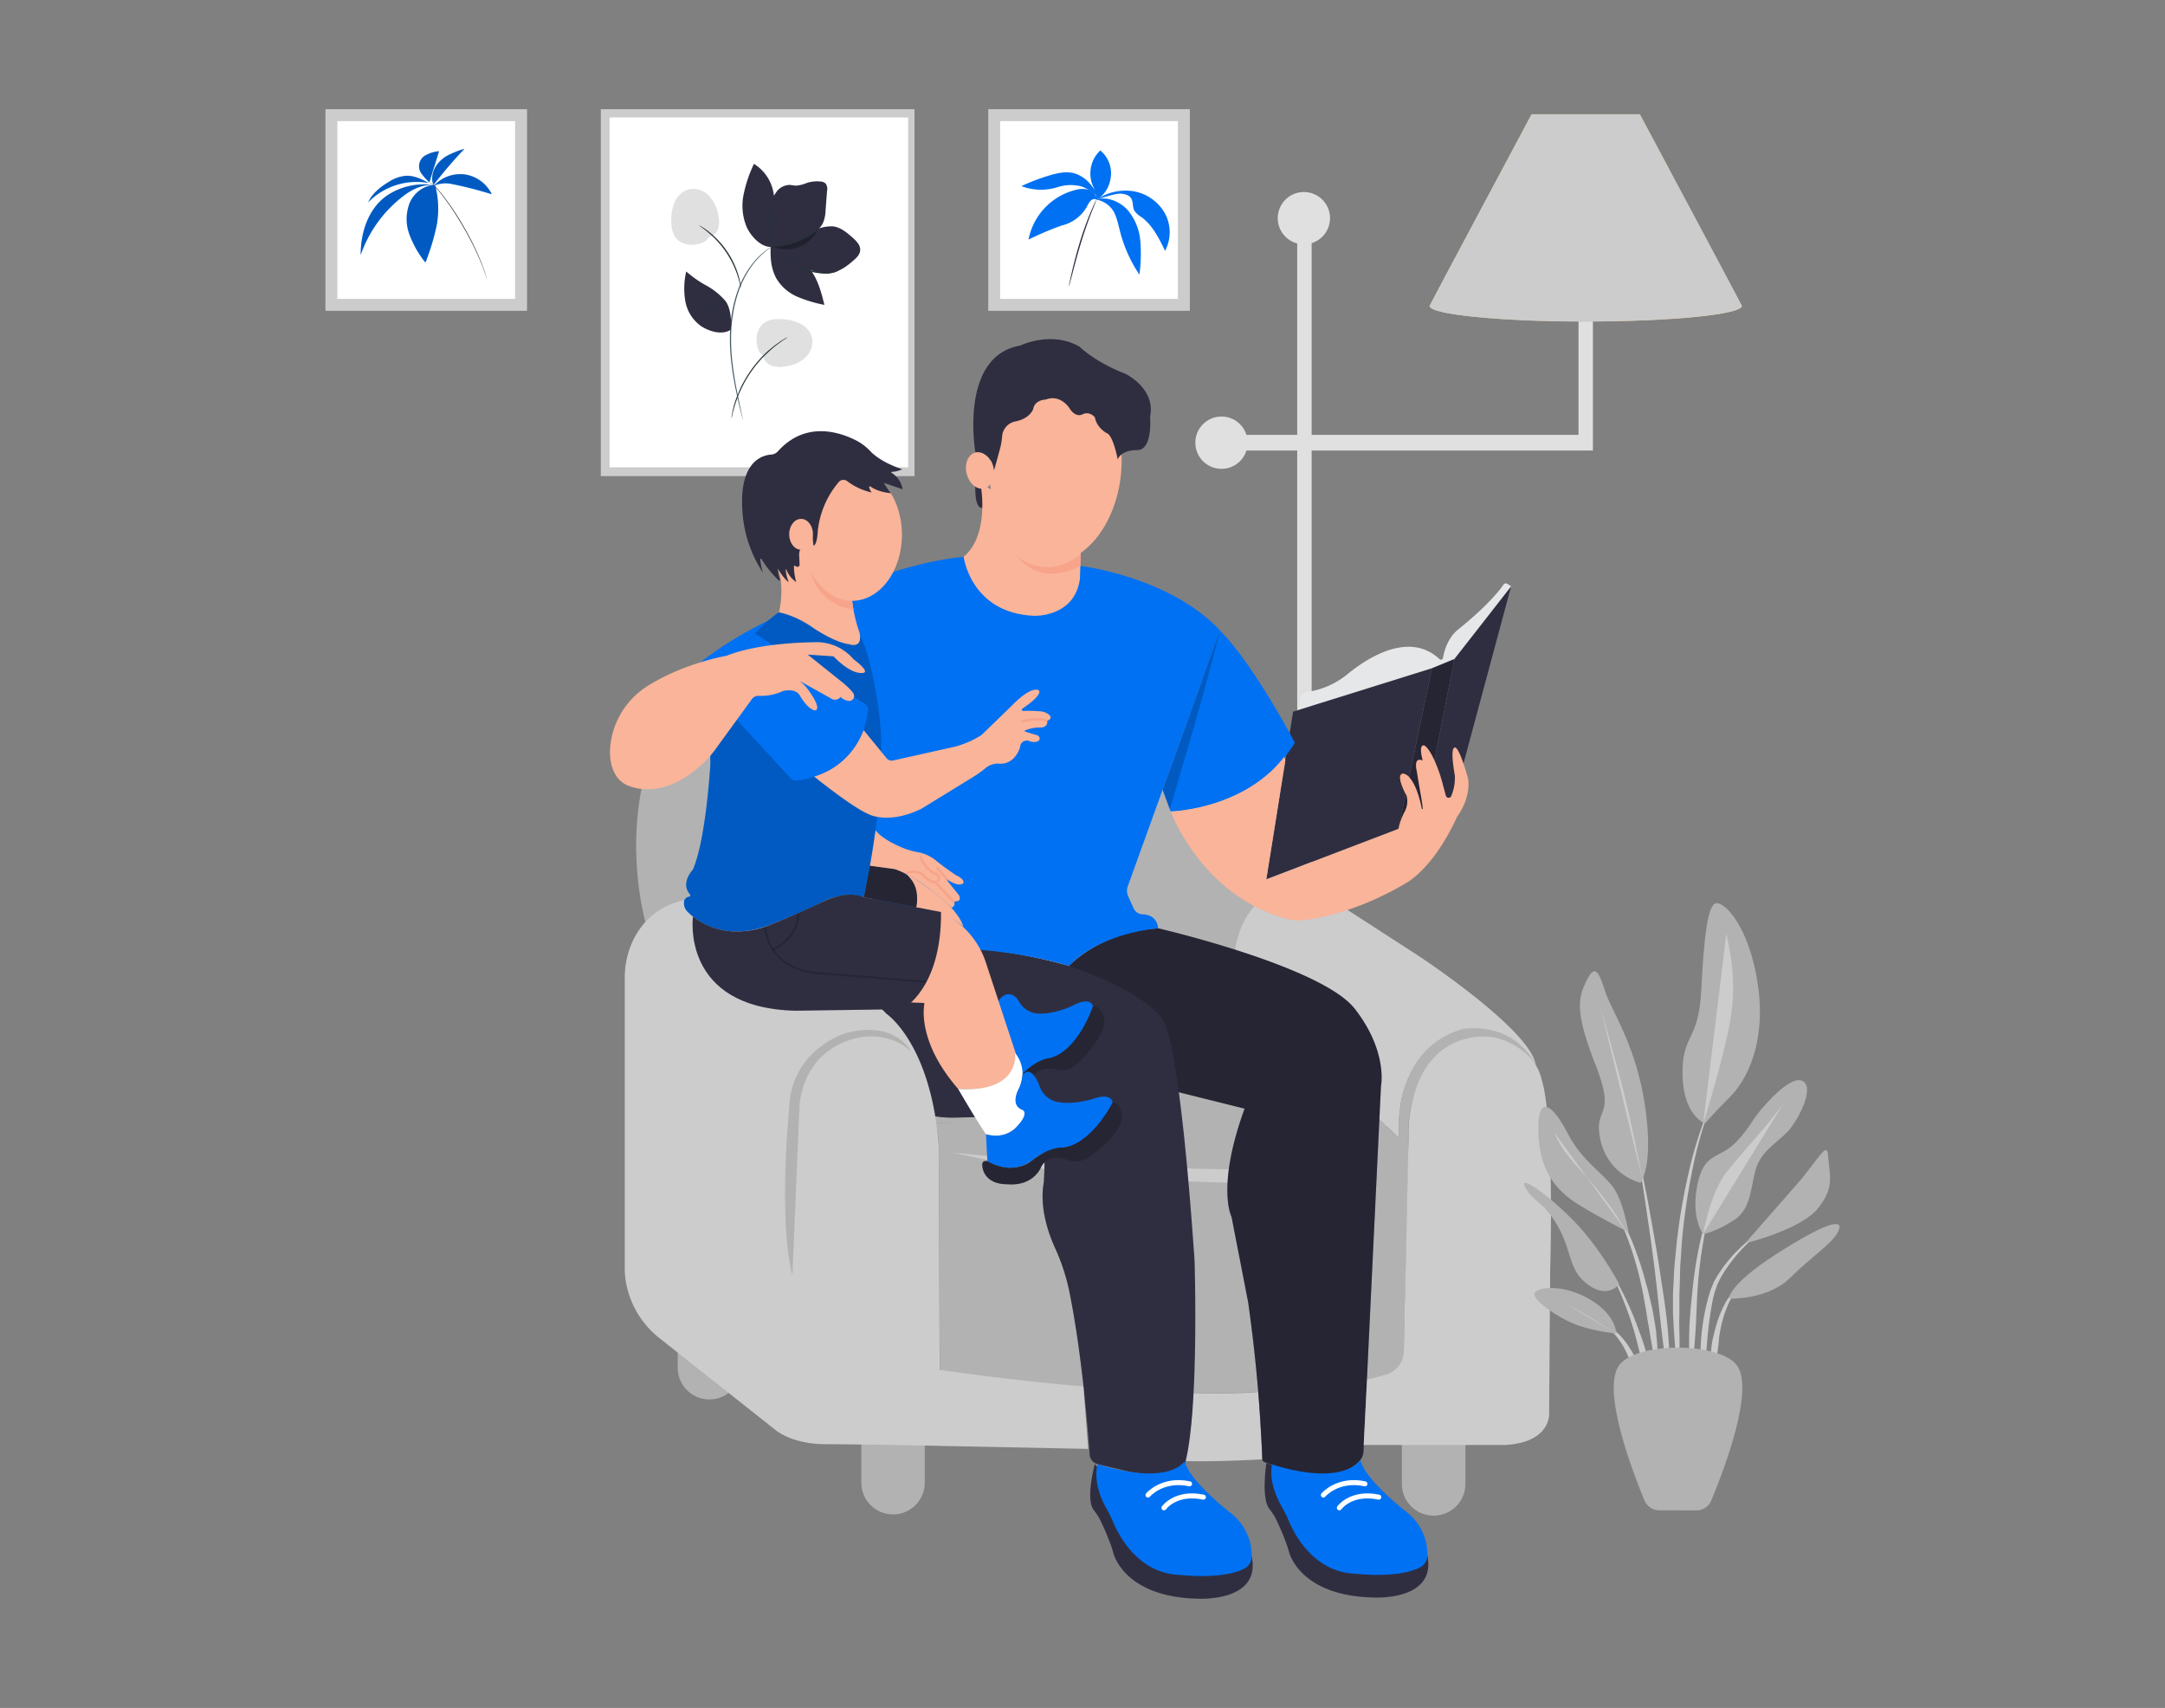  <!DOCTYPE svg PUBLIC "-//W3C//DTD SVG 1.1//EN" "http://www.w3.org/Graphics/SVG/1.1/DTD/svg11.dtd">
<svg id="bc12acb9-2bc2-4959-abbb-948df2f80af3" data-name="Layer 1" xmlns="http://www.w3.org/2000/svg" xmlns:xlink="http://www.w3.org/1999/xlink" width="865.76" height="682.89" viewBox="0 0 865.76 682.89">
<rect x="0" y="0" width="865.76" height="682.89" fill="#808080" stroke="none"/>
<defs>
<clipPath id="e21d5824-197d-4108-95e2-cf26ad34b20e">
<path id="a6ebaa31-b9f1-4cfa-9609-2a898709a8d5" data-name="SVGID" d="M435.75,581.66c-.66-9.54-3-39.66-8-64.6a81,81,0,0,0-5.71-17.77c-2.85-6.2-6.45-16.6-4.63-26.6a178.7,178.7,0,0,0-.1-22.53,4.27,4.27,0,0,0-4.35-4l-30.89.69a43.57,43.57,0,0,1-26.55-8c-11.82-8.56-21.93-25.33-4.74-57,0,0,28.5-9.14,76.69,4.34,0,0,36,12,38.83,24.77,0,0,5.69,10,11.39,93,0,0,1.9,59.81-3.8,81.17,0,0-.47,7.12-22.31,3.32l-12.67-3.07A4.18,4.18,0,0,1,435.75,581.66Z" fill="#2f2e41" data-secondary="true"/>
</clipPath>
<clipPath id="ee1a738d-8305-47d0-8c0b-d49f966c375e">
<path id="f6bf4351-8a51-4d0d-9be7-4fbf3072fceb" data-name="SVGID" d="M349.93,331.71s-2.69,11.19-2.51,14.38l10.32,1.39s9.88,2.87,22.78,15.46a1.7,1.7,0,0,0,1.13-2,.49.49,0,0,1,.51-.58c.91,0,2.28-.2,1.39-2.32l-5-6.25a.12.12,0,0,1,.16-.18c1.43,1,4.5,2.84,6.4,1.65,0,0,1.28-1.44-2.87-3.35,0,0-5.41-3.66-7.8-5.73a16.67,16.67,0,0,0-7-3.39,29.06,29.06,0,0,1-5.95-1.6C357.67,337.63,352.28,335,349.93,331.71Z" fill="#f9b499"/>
</clipPath>
<clipPath id="a1636474-fb40-4c98-b71b-2a0fed0a8830">
<path id="fcb427b2-f35f-40c6-9c2f-2fa97bc218f9" data-name="SVGID" d="M277.11,366.47S272,403.1,318.23,404.12l42.54-.61s15.74-7.77,15.54-38.85l-30.88-5.93s-5.52-3.07-15.54,1.43c0,0-13.29,6.34-21.47,9.41C308.42,369.57,291.72,377.76,277.11,366.47Z" fill="#2f2e41" data-secondary="true"/>
</clipPath>
<clipPath id="bf533cf5-073d-4491-9a17-bafc7ed6c524">
<path id="b8420da6-dc9f-4624-b63c-4651f8cdb20b" data-name="SVGID" d="M583.07,326a7.51,7.51,0,0,0-.73,1.26c-9.27,20.07-19.84,25.68-19.84,25.68-19.67,11.73-36,14.44-42,15.05a13.59,13.59,0,0,1-4.67-.33c-34.85-8.41-47.68-43.18-47.68-43.18s29.25-.86,45.32-21.79l.56,1.17-7.65,47.77,52.84-20.19.12-.56a24.49,24.49,0,0,1,2.26-6.14,8.76,8.76,0,0,0,.83-6.72l-.29-.55c-.93-1.84-3.72-7.73-1.2-8.05,0,0,1.11-.17,2.59,1.36s3.52,5.07,5.05,12.56a.18.18,0,0,0,.36,0c-.13-2.45-1.42-8.61-2.32-14.68,0,0-1.76-6.34,2.3-4.58,0,0-1.94-6.69.7-6,0,0,1.95.94,4.46,7a57.58,57.58,0,0,1,2.59,7.45c.44,1.65,1,3.68,1.5,5.59a1.15,1.15,0,0,0,2.18.13,19,19,0,0,0,1.43-8.19s-2-10.54-.18-11.1c0,0,1.41-2.12,5.46,12.33C587.05,311.23,588.56,317.94,583.07,326Z" fill="#f9b499"/>
</clipPath>
<style xmlns="http://www.w3.org/1999/xhtml">*, ::after, ::before { box-sizing: border-box; }
img, svg { vertical-align: middle; }
</style>
<style xmlns="http://www.w3.org/1999/xhtml">*, body, html { -webkit-font-smoothing: antialiased; }
img, svg { max-width: 100%; }
</style>
</defs>
<path d="M477,557s21.51.33,26.22-.51c0,0,1.48,22.58,1.58,27,0,0-16.22,1-31.05.72A125.66,125.66,0,0,0,477,557Z" fill="#ccc"/>
<rect x="518.74" y="87.1" width="5.77" height="436.4" fill="#e0e0e0"/>
<path d="M258.11,368.78s-35-121.46,109.8-133.73c0,0,127.58-16.14,154.28,118l32.86,97.77s-46.39,2.2-180.87-1.88c0,0-1.65-25.91-19.6-43.52l-37.9-37.9S279,347.31,258.11,368.78Z" fill="#b2b2b2"/>
<path d="M559.49,455.13l-65.93-64.78s-4.05-34.41,28.63-37.31L567,382s45.41,29.81,47.15,44c0,0-5.44-11.76-18.79-14.07a26.19,26.19,0,0,0-16.31,2.56C570.58,418.74,557.94,429.51,559.49,455.13Z" fill="#ccc"/>
<path d="M564.47,521c-20.48,0-37.07-9.7-37.07-21.66A13.55,13.55,0,0,1,529,493l-.18-.14h-14.9l-.05,0a13.64,13.64,0,0,1,1.67,6.44c0,12-16.6,21.66-37.07,21.66H478v4.69h87.36V521h-.9Z" fill="#e0e0e0"/>
<path d="M374.18,448.93s113.63,2.05,180.87,1.88l4.44,4.32s-3.76-35.2,25.36-43.66c0,0,19.82-3.9,29.31,14.47,0,0-12.94-20.78-36.9-4.8,0,0-16.11,7.59-14,40l-2.07,86.09S539.31,557.68,477,557c0,0-63.88-2.47-101.18-9.34l-.4-90.07A45.62,45.62,0,0,0,374.18,448.93Z" fill="#b2b2b2"/>
<path d="M380.8,460.8s98.76,11,163.79,4.91l-.62,6.75S452.57,477.36,380.8,460.8Z" fill="#ccc"/>
<path d="M463.21,371.18s65.3,15.12,78.59,32.21,10.44,30.85,10.44,30.85l-7,146.09a5.84,5.84,0,0,1-1.26,3.4c-3,3.68-12.5,10.67-38.45.78a1.16,1.16,0,0,1-.74-1,617.51,617.51,0,0,0-5.67-62.85l-6.65-34.18s-6.17-11.86,5.23-43.19l-49.37-12.34L427.5,386.21S439.67,372.68,463.21,371.18Z" fill="#2f2e41" data-secondary="true"/>
<path d="M463.21,371.18s65.3,15.12,78.59,32.21,10.44,30.85,10.44,30.85l-7,146.09a5.84,5.84,0,0,1-1.26,3.4c-3,3.68-12.5,10.67-38.45.78a1.16,1.16,0,0,1-.74-1,617.51,617.51,0,0,0-5.67-62.85l-6.65-34.18s-6.17-11.86,5.23-43.19l-49.37-12.34L427.5,386.21S439.67,372.68,463.21,371.18Z" opacity="0.2"/>
<path id="b0a429e0-4aad-4ac9-9429-4f56cbdda94a" data-name="SVGID" d="M435.75,581.66c-.66-9.54-3-39.66-8-64.6a81,81,0,0,0-5.71-17.77c-2.85-6.2-6.45-16.6-4.63-26.6a178.7,178.7,0,0,0-.1-22.53,4.27,4.27,0,0,0-4.35-4l-30.89.69a43.57,43.57,0,0,1-26.55-8c-11.82-8.56-21.93-25.33-4.74-57,0,0,28.5-9.14,76.69,4.34,0,0,36,12,38.83,24.77,0,0,5.69,10,11.39,93,0,0,1.9,59.81-3.8,81.17,0,0-.47,7.12-22.31,3.32l-12.67-3.07A4.18,4.18,0,0,1,435.75,581.66Z" fill="#2f2e41" data-secondary="true"/>
<g clip-path="url(#e21d5824-197d-4108-95e2-cf26ad34b20e)">
<path d="M343.69,425.06,418,434.63a10.27,10.27,0,0,1,8.63,7.6c4.66,18,8.91,37.82,12.3,59.2a632.06,632.06,0,0,1,7.63,85.62" fill="#2f2e41" opacity="0.2" data-secondary="true"/>
</g>
<rect x="240.25" y="43.66" width="125.45" height="146.71" fill="#ccc"/>
<rect x="243.75" y="46.96" width="119.41" height="139.88" fill="#fff"/>
<path d="M308.76,98.68c-4.06.52-8.44-4-10.21-8a22.18,22.18,0,0,1-1.21-12.81,52.39,52.39,0,0,1,4.16-12.35,17,17,0,0,1,8,13c.54,6.88-1.69,13.41-.7,20.24" fill="#2f2e41" data-secondary="true"/>
<path d="M322.46,106c-4-4-9.68-5.6-14.07-9.09l-.11-.06c-.35,5-.25,10,2.14,14.42a18,18,0,0,0,8.4,7.36,53.42,53.42,0,0,0,10.85,3.27C328.24,116.14,326.64,110.12,322.46,106Z" fill="#2f2e41" data-secondary="true"/>
<path d="M341,95.06c-2.32-2.06-4.86-4.22-7.94-4.55a15.21,15.21,0,0,0-5.56.83l-14.09,4-4.68,2.85c4,2,7.34,5.09,11.11,7.5s8.23,4.24,12.63,3.43c3.45-.64,6.4-2.81,9-5.14,1.16-1,2.35-2.24,2.51-3.78C344.19,98.11,342.51,96.42,341,95.06Z" fill="#2f2e41" data-secondary="true"/>
<g opacity="0.3">
<path d="M308.88,98.59a14.16,14.16,0,0,0,18.35-7.09"/>
</g>
<path d="M330.19,73.41a3.29,3.29,0,0,0-2.15-.84,13.35,13.35,0,0,0-5.33.55,14.52,14.52,0,0,1-4.29,1.11c-.89,0-1.77-.26-2.66-.29a6.61,6.61,0,0,0-5.09,2.55,13.61,13.61,0,0,0-2.47,5.31c-1.19,4.49-1.62,12.2-.66,16.75,4,.5,8.15-1.07,12.33-2.53,3.42-1.19,7.73-3.66,9.27-6.94a14.11,14.11,0,0,0,1-5c.2-2.6.39-5.19.59-7.78A3.71,3.71,0,0,0,330.19,73.41Z" fill="#2f2e41" data-secondary="true"/>
<path d="M297.1,167.88a3,3,0,0,1-.23-.72c-.13-.54-.31-1.24-.54-2.12-.45-1.83-1.1-4.49-1.81-7.8s-1.47-7.28-2-11.73a78,78,0,0,1-.5-14.57,65.54,65.54,0,0,1,1-7.5,53.75,53.75,0,0,1,1.83-6.8,38.8,38.8,0,0,1,5.54-10.54,30.28,30.28,0,0,1,5.58-5.73,18.26,18.26,0,0,1,1.78-1.27,4.71,4.71,0,0,1,.65-.4,3.94,3.94,0,0,1-.59.49c-.38.32-1,.7-1.71,1.33a32.55,32.55,0,0,0-5.45,5.8,39.23,39.23,0,0,0-5.37,10.48,54.41,54.41,0,0,0-1.79,6.74,66.78,66.78,0,0,0-1,7.44,78.62,78.62,0,0,0,.46,14.47c.52,4.44,1.25,8.4,1.91,11.71s1.25,6,1.64,7.84c.19.89.33,1.6.45,2.13A5,5,0,0,1,297.1,167.88Z" fill="#455a64"/>
<path d="M290,120.22a28,28,0,0,0-7.58-6.08,43.54,43.54,0,0,1-8-5.6,29.78,29.78,0,0,0-.36,11.93,15.56,15.56,0,0,0,6.26,9.9c3.34,2.21,8.48,3.69,11.84,1.51v-.17C292.68,128,292.07,122.77,290,120.22Z" fill="#2f2e41" data-secondary="true"/>
<path d="M335.19,108.23a4.64,4.64,0,0,1-1.07.53,10.39,10.39,0,0,1-1.35.38,16.41,16.41,0,0,1-1.83.25,25.66,25.66,0,0,1-10.45-2,31.06,31.06,0,0,1-9.14-5.45c-.54-.42-.94-.9-1.34-1.27a8.72,8.72,0,0,1-.92-1,5,5,0,0,1-.7-1c.08-.07,1.11,1.27,3.2,3a34.09,34.09,0,0,0,9.09,5.25A27.34,27.34,0,0,0,331,109c.67-.07,1.28-.06,1.8-.17a13.29,13.29,0,0,0,1.34-.28A5.89,5.89,0,0,1,335.19,108.23Z" fill="#263238"/>
<path d="M327.78,91.14a5.7,5.7,0,0,1-.59.58c-.4.35-1,.84-1.8,1.41a28.74,28.74,0,0,1-6.59,3.61,31.23,31.23,0,0,1-7.31,1.78c-.95.11-1.73.18-2.27.2a2.31,2.31,0,0,1-.83,0,25.94,25.94,0,0,1,3.05-.54,38.88,38.88,0,0,0,7.17-1.9,35.79,35.79,0,0,0,6.58-3.43A26.34,26.34,0,0,1,327.78,91.14Z" fill="#263238"/>
<path d="M308.39,98.7a5,5,0,0,1-.32-.79,21.84,21.84,0,0,1-.58-2.25,28.45,28.45,0,0,1,.89-15.14c.32-.92.62-1.66.85-2.15a3,3,0,0,1,.41-.75c.08,0-.36,1.15-.91,3a33.1,33.1,0,0,0-.88,15C308.16,97.51,308.47,98.68,308.39,98.7Z" fill="#263238"/>
<path d="M292.21,131.88c-.08,0-.53-1.07-1.69-2.58a32.65,32.65,0,0,0-5.24-5.27,35.8,35.8,0,0,1-5.65-5,11.84,11.84,0,0,1-1.32-1.89,2.12,2.12,0,0,1-.33-.77c.08,0,.62,1,1.92,2.41a46.08,46.08,0,0,0,5.71,4.82,27.19,27.19,0,0,1,5.2,5.46,12.74,12.74,0,0,1,1.14,2A2.19,2.19,0,0,1,292.21,131.88Z" fill="#263238"/>
<path d="M320.39,129.61a17.37,17.37,0,0,0-6.83-1.94c-3.09-.32-6.54-.07-8.77,2.09a8.67,8.67,0,0,0-2.21,6.94c.21,2.5.9,4.55,2.62,5.44a4.89,4.89,0,0,0,3.15,4,10.2,10.2,0,0,0,5.28.44,14.85,14.85,0,0,0,8.21-3.41,8.62,8.62,0,0,0,2.89-8.11A8.87,8.87,0,0,0,320.39,129.61Z" fill="#e0e0e0"/>
<path d="M270,80.4a17.16,17.16,0,0,0-1.54,6.94c-.14,3.1.3,6.53,2.59,8.63a8.63,8.63,0,0,0,7,1.81c2.49-.35,4.5-1.16,5.28-2.93a4.88,4.88,0,0,0,3.81-3.37,10.35,10.35,0,0,0,.13-5.3,15,15,0,0,0-3.87-8,8.67,8.67,0,0,0-8.27-2.41A8.87,8.87,0,0,0,270,80.4Z" fill="#e0e0e0"/>
<path d="M315,134.8a9.15,9.15,0,0,1-1.31.93,14.93,14.93,0,0,0-1.54,1.06c-.54.44-1.28.9-2,1.49s-1.5,1.2-2.29,1.94-1.63,1.52-2.49,2.38a48.3,48.3,0,0,0-8.95,12.9c-.5,1.1-1,2.15-1.36,3.16s-.73,2-1,2.83-.5,1.67-.7,2.37-.35,1.31-.45,1.82a11.39,11.39,0,0,1-.41,1.55,8.67,8.67,0,0,1,.21-1.59,16.82,16.82,0,0,1,.37-1.85c.18-.71.34-1.53.63-2.41s.56-1.86,1-2.87.84-2.09,1.33-3.22a51.68,51.68,0,0,1,4-6.91,50.35,50.35,0,0,1,5-6.09c.88-.85,1.7-1.68,2.54-2.37s1.62-1.34,2.36-1.9,1.43-1,2-1.44a18.5,18.5,0,0,1,1.59-1A9.72,9.72,0,0,1,315,134.8Z" fill="#263238"/>
<path d="M279.55,90.12a5.58,5.58,0,0,1,1.08.57c.41.23.81.49,1.2.76s1,.67,1.54,1.11A34.74,34.74,0,0,1,287,95.85a35.5,35.5,0,0,1,6.74,10,33.8,33.8,0,0,1,1.67,4.64c.21.67.33,1.29.46,1.83a13.94,13.94,0,0,1,.26,1.41,5,5,0,0,1,.12,1.21c-.1,0-.36-1.7-1.19-4.35a39.07,39.07,0,0,0-1.76-4.54,41.38,41.38,0,0,0-2.93-5.19,40.63,40.63,0,0,0-3.72-4.66,38.53,38.53,0,0,0-3.55-3.33C281,91.09,279.5,90.2,279.55,90.12Z" fill="#263238"/>
<rect x="130.14" y="43.66" width="80.61" height="80.61" fill="#ccc"/>
<rect x="134.9" y="48.42" width="71.08" height="71.08" fill="#fff"/>
<path d="M151.23,81.29c-5,5.54-7,13.24-7,20.68a50.52,50.52,0,0,1,17.93-24.21c3.16-2.29,7.11-4,10.82-3.77C165.41,72.83,156.36,75.6,151.23,81.29Z" fill="#0071f2" data-primary="true"/>
<path d="M162.65,70.29a14.77,14.77,0,0,0-7.21,2.48c-3.38,2-6.6,4.61-8.25,8.19a27,27,0,0,1,24.21-7.77C168.7,71.61,165.77,70.29,162.65,70.29Z" fill="#0071f2" data-primary="true"/>
<path d="M170.39,62a5,5,0,0,0-2.31,6.69,5.32,5.32,0,0,0,.73,1.09,22.43,22.43,0,0,0,2.91,3.17c1.21-4.1,2.62-8.37,3.84-12.47A13.38,13.38,0,0,0,170.39,62Z" fill="#0071f2" data-primary="true"/>
<path d="M179.08,62.15A12.46,12.46,0,0,0,174,67c-1.11,2.1-1.7,4.81-.6,6.93a178.1,178.1,0,0,1,12.34-14.42A37.57,37.57,0,0,0,179.08,62.15Z" fill="#0071f2" data-primary="true"/>
<path d="M186,69.78a14.31,14.31,0,0,0-12.5,4.51,11.94,11.94,0,0,1,6.6-.81,157.65,157.65,0,0,1,16.57,4.21A14.3,14.3,0,0,0,186,69.78Z" fill="#0071f2" data-primary="true"/>
<path d="M194.67,111.81l0-.11-.1-.33c-.09-.29-.2-.72-.38-1.27-.35-1.1-.89-2.68-1.65-4.6A114.84,114.84,0,0,0,185.37,91a112.15,112.15,0,0,0-8.94-13.42A31.15,31.15,0,0,0,173.15,74a9.91,9.91,0,0,0-1-.82l-.3-.18-.09-.07h.1l.31.16a8.3,8.3,0,0,1,1.08.79,28.35,28.35,0,0,1,3.35,3.58,104.89,104.89,0,0,1,9,13.4,107.66,107.66,0,0,1,7.07,14.53c.74,1.93,1.27,3.52,1.58,4.63.17.56.27,1,.35,1.29l.08.34A.47.47,0,0,0,194.67,111.81Z" fill="#2f2e41" data-secondary="true"/>
<path d="M174,74c-4.33,0-8.33,3-10.11,7a17.74,17.74,0,0,0-.19,12.71A39.65,39.65,0,0,0,170.14,105a95.27,95.27,0,0,0,4.44-14.6A37.2,37.2,0,0,0,174,74Z" fill="#0071f2" data-primary="true"/>
<g opacity="0.2">
<path d="M151.23,81.19c-5,5.54-7,13.24-7,20.68a50.47,50.47,0,0,1,17.93-24.21c3.16-2.29,7.11-4,10.82-3.77C165.41,72.73,156.36,75.5,151.23,81.19Z"/>
</g>
<g opacity="0.2">
<path d="M162.65,70.19a14.67,14.67,0,0,0-7.21,2.48c-3.38,2-6.6,4.61-8.25,8.19a27,27,0,0,1,24.21-7.77C168.7,71.51,165.77,70.19,162.65,70.19Z"/>
</g>
<g opacity="0.2">
<path d="M170.39,61.88a5,5,0,0,0-2.31,6.68,5.39,5.39,0,0,0,.73,1.1,23.58,23.58,0,0,0,2.91,3.17c1.21-4.1,2.62-8.37,3.84-12.47A13.21,13.21,0,0,0,170.39,61.88Z"/>
</g>
<g opacity="0.2">
<path d="M179.08,62.05a12.4,12.4,0,0,0-5.1,4.87c-1.11,2.1-1.7,4.81-.6,6.93a174.73,174.73,0,0,1,12.34-14.42A36.1,36.1,0,0,0,179.08,62.05Z"/>
</g>
<g opacity="0.2">
<path d="M186,69.68a14.26,14.26,0,0,0-12.5,4.51,11.77,11.77,0,0,1,6.6-.81,155.22,155.22,0,0,1,16.57,4.21A14.28,14.28,0,0,0,186,69.68Z"/>
</g>
<g opacity="0.2">
<path d="M174,73.89c-4.33,0-8.33,3-10.11,7a17.74,17.74,0,0,0-.19,12.71,39.92,39.92,0,0,0,6.42,11.25,95.61,95.61,0,0,0,4.44-14.6A37.19,37.19,0,0,0,174,73.89Z"/>
</g>
<rect x="395.19" y="43.66" width="80.61" height="80.61" fill="#ccc"/>
<rect x="399.95" y="48.42" width="71.08" height="71.08" fill="#fff"/>
<path d="M438.58,79.81c.17-1.68-1.63-3.33-3.21-3.93a9.11,9.11,0,0,0-5,0A25.44,25.44,0,0,0,411.29,95.8a122.72,122.72,0,0,1,13.53-5.73l-.79.22a15.78,15.78,0,0,0,10.68-7.78,8.47,8.47,0,0,1,1.46-2.27,2.13,2.13,0,0,1,2.41-.47" fill="#0071f2" data-primary="true"/>
<path d="M438.49,79.84a20.52,20.52,0,0,1,14.93-3.35,17.88,17.88,0,0,1,12.4,8.8,15.85,15.85,0,0,1,.08,15c-2.42-5-5-10.24-9.49-13.52a8.32,8.32,0,0,1-2.84-2.63c-.69-1.35-.4-3-1-4.4-.73-1.72-2.72-2.22-4.58-2.32s-7.25,1.62-9.51,2.44" fill="#0071f2" data-primary="true"/>
<path d="M438.37,79.76c4.47-1.32,9.51.86,12.55,4.2A22,22,0,0,1,456,96.29a62.37,62.37,0,0,1-.36,13.52,56,56,0,0,1-7.68-17c-.72-2.74-1.24-5.57-2.54-8.09a10,10,0,0,0-7.08-4.91" fill="#0071f2" data-primary="true"/>
<path d="M438.22,79.86c3.57-1.65,5.58-5.38,6-9.28A11.81,11.81,0,0,0,440,60.15a12.61,12.61,0,0,0-3.33,13.19c.75,2.15,2.13,4.3,1.61,6.52" fill="#0071f2" data-primary="true"/>
<path d="M440.27,80.06a40.54,40.54,0,0,0-4.21-6.39,13.49,13.49,0,0,0-6.25-4.31c-3.3-1-6.83-.2-10.13.78a79,79,0,0,0-11.24,4.28,22.3,22.3,0,0,0,14.95.27,16.7,16.7,0,0,1,7.6-.45c3.22.37,7.24,3.34,9.33,5.82" fill="#0071f2" data-primary="true"/>
<path d="M427.46,114.5a7.62,7.62,0,0,1,.22-1.42c.18-.9.46-2.21.83-3.81.74-3.22,1.84-7.64,3.31-12.46a125.28,125.28,0,0,1,4.37-12.13c.65-1.51,1.2-2.73,1.61-3.56a9,9,0,0,1,.68-1.26,8.7,8.7,0,0,1-.5,1.35c-.35.85-.85,2.08-1.45,3.61-1.21,3.06-2.74,7.34-4.21,12.15s-2.62,9.2-3.45,12.38l-1,3.78A9,9,0,0,1,427.46,114.5Z" fill="#2f2e41" data-secondary="true"/>
<path d="M655.76,45.67h-43.3s-40.79,76.39-40.79,76.61c0,3.45,28,6.25,62.44,6.25s62.44-2.8,62.44-6.25C696.55,122.06,655.76,45.67,655.76,45.67Z" fill="#f4c389"/>
<path d="M696.55,122.28c0,1.77-7.34,3.37-19.15,4.5-3.1.3-6.51.57-10.16.79-9.6.61-21,1-33.13,1-.78,0-1.57,0-2.34,0-8,0-15.54-.2-22.46-.5-22.14-1-37.64-3.17-37.64-5.74,0-.22,40.8-76.61,40.8-76.61h43.29S696.55,122.06,696.55,122.28Z" fill="#ccc"/>
<polygon points="636.99 180.13 488.46 180.13 488.46 173.87 631.23 173.87 631.23 128.53 636.99 128.53 636.99 180.13" fill="#e0e0e0"/>
<circle cx="488.46" cy="177" r="10.46" fill="#e0e0e0"/>
<circle cx="521.41" cy="87.23" r="10.46" fill="#e0e0e0"/>
<path d="M344.43,572.22H369.8a0,0,0,0,1,0,0v20.61a12.68,12.68,0,0,1-12.68,12.68h0a12.68,12.68,0,0,1-12.68-12.68V572.22a0,0,0,0,1,0,0Z" fill="#b2b2b2"/>
<path d="M271,526.24h25.37a0,0,0,0,1,0,0v20.61a12.68,12.68,0,0,1-12.68,12.68h0A12.68,12.68,0,0,1,271,546.86V526.24a0,0,0,0,1,0,0Z" fill="#b2b2b2"/>
<path d="M560.59,572.75H586a0,0,0,0,1,0,0v20.61A12.68,12.68,0,0,1,573.27,606h0a12.68,12.68,0,0,1-12.68-12.68V572.75a0,0,0,0,1,0,0Z" fill="#b2b2b2"/>
<path d="M433.24,554.29c-32.59-2.7-57.47-6.65-57.47-6.65l-.4-90.07c-3.26-40.34-20.79-52.16-20.79-52.16l-37.9-37.9c-42-18-57.68-3.53-63.48,8.4a34.52,34.52,0,0,0-3.36,15.1V507.29c0,.45,0,.89,0,1.33a36.51,36.51,0,0,0,14,26.51l46.89,37.12c8.22,5.63,19.26,5.16,19.26,5.16l22.55.24,82.61,1.67Z" fill="#ccc"/>
<path d="M545.32,577.76l56.23,0c18.34-.82,17.93-12.23,17.93-12.23l.41-56.65c1.63-64.79-3.26-76.61-3.26-76.61-1.75-9-9-13.72-14.4-16a23.35,23.35,0,0,0-11.91-1.7c-28.88,3.45-27.08,40.53-27.08,40.53l-1.89,85.32a9.72,9.72,0,0,1-7,9.1c-2.61.77-4.84,1.33-7.68,2Z" fill="#ccc"/>
<path d="M316.87,510l2.82-67.65s.47-23.13,24.78-27.71c0,0,11.63-2.12,19.91,5.81,0,0-6.35-12.68-26.08-7.4,0,0-22,6.34-22.72,30.13C315.58,443.18,311.12,487.33,316.87,510Z" fill="#b2b2b2"/>
<path d="M506.43,584.93s-2.22,13.87,1.17,18.36a25.83,25.83,0,0,1,2.47,3.75,98.23,98.23,0,0,1,4.54,10.73c.31.89.61,1.8.85,2.71.81,3.13,6.78,17.59,33.48,18.24,0,0,25.63,1.68,21.86-16.78l-44.24-15.23a24.52,24.52,0,0,1-14.37-13.15l-3.44-7.7Z" fill="#2f2e41" data-secondary="true"/>
<path d="M508.73,585.56s-2.15,6.54,4.17,17.49a44.1,44.1,0,0,1,2.35,4.78c2.49,6,10.38,20.93,27,21.42,0,0,16.75,2,25.55-2.53a5.54,5.54,0,0,0,3-4.78,21.47,21.47,0,0,0-8.27-17.34c-5.28-4.18-16.8-14-18.59-20.87C543.94,583.73,537.86,594.55,508.73,585.56Z" fill="#0071f2" data-primary="true"/>
<path d="M535.59,602.88s4.69-6.61,15.78-4.27" fill="none" stroke="#fff" stroke-linecap="round" stroke-linejoin="round" stroke-width="2"/>
<path d="M529.2,597.76s5.75-6.82,16.62-4.48" fill="none" stroke="#fff" stroke-linecap="round" stroke-linejoin="round" stroke-width="2"/>
<path d="M437.82,585.39s-3.84,13.88-.45,18.37a25,25,0,0,1,2.46,3.75,94.39,94.39,0,0,1,4.54,10.73c.32.89.62,1.8.85,2.71.82,3.13,6.79,17.59,33.49,18.24,0,0,25.63,1.68,21.86-16.78l-44.24-15.23A24.52,24.52,0,0,1,442,594l-3.44-7.7Z" fill="#2f2e41" data-secondary="true"/>
<path d="M519.4,283.82l.41-4a3.55,3.55,0,0,1,3-3.2c.52-.07,1.1-.16,1.75-.29A32.6,32.6,0,0,0,539,269.43c7.09-5.81,24.31-17.49,36.65-5.88a.82.82,0,0,0,1.37-.46c.46-2.65,1.86-7.94,6-11.34,0,0,12.45-9.72,18.23-18a1.13,1.13,0,0,1,1.56-.29l1.52,1-22.72,29.73-9,3.79Z" fill="#e6e7e8"/>
<path d="M562.13,317.43l-2,9.57-.93,4.4-52.84,20.19L514,303.82l3.09-19.28,55.5-17.35-9.09,43.55c-1.48-1.53-2.59-1.36-2.59-1.36C558.41,309.7,561.2,315.59,562.13,317.43Z" fill="#2f2e41" data-secondary="true"/>
<polygon points="572.61 267.19 581.59 263.49 569.26 326.2 559.22 331.4 572.61 267.19" fill="#2f2e41" data-secondary="true"/>
<polygon points="572.61 267.19 581.59 263.49 569.26 326.2 559.22 331.4 572.61 267.19" opacity="0.2"/>
<path d="M581.59,263.49l22.68-29s0,0,0,0L580,324.73l-11.14,3.49Z" fill="#2f2e41" data-secondary="true"/>
<path d="M464.9,315.81l3.24,8.63s33.12-.35,49.68-27.48c0,0-16.56-31.59-30-44.87Z" fill="#0071f2" data-primary="true"/>
<path d="M464.16,313.45l3.58,10.13s13-42.64,20.13-71.49Z" opacity="0.2"/>
<path d="M563.52,310.74l-1.39,6.69c-.93-1.84-3.72-7.73-1.2-8.05C560.93,309.38,562,309.21,563.52,310.74Z" fill="#f7931e"/>
<path d="M335.31,237.41S305,244.81,278.58,266l17.62,17.27,43.34-8.81Z" fill="#0071f2" data-primary="true"/>
<path d="M390,194.36s-.4,9.11,2.81,8.71c0,0,2,1.37.82-7.81C393.66,195.26,392.49,194.88,390,194.36Z" fill="#2f2e41" data-secondary="true"/>
<path d="M432,226.26s35.7,4.22,55.9,25.83L451,354.32a5.41,5.41,0,0,0,.16,4.07l2.16,4.81a4.07,4.07,0,0,0,3.6,2.37c2.36.07,5.66,1,6.26,5.61,0,0-22.55,1.41-35.71,15,0,0-37.58-12.09-76.69-4.34l-3.17-37.35L335.31,237.41s23.25-12,50-14.79C385.34,222.62,406,240.11,432,226.26Z" fill="#0071f2" data-primary="true"/>
<path d="M438.94,585.43s-2.59,7.14,3.72,18.09A40.71,40.71,0,0,1,445,608.3c2.5,6,10.39,20.93,27,21.42,0,0,16.74,2,25.55-2.53a5.54,5.54,0,0,0,3-4.78,21.47,21.47,0,0,0-8.27-17.34c-5.28-4.18-16.81-14-18.6-20.87C473.7,584.2,468.07,594.42,438.94,585.43Z" fill="#0071f2" data-primary="true"/>
<path d="M465.46,602.88s4.69-6.61,15.78-4.27" fill="none" stroke="#fff" stroke-linecap="round" stroke-linejoin="round" stroke-width="2"/>
<path d="M459.07,597.76s5.75-6.82,16.62-4.48" fill="none" stroke="#fff" stroke-linecap="round" stroke-linejoin="round" stroke-width="2"/>
<path d="M362.44,349.34s19.77,10.93,22.82,21.26c0,0-.46-.44-1.32-1.11a28.22,28.22,0,0,0-7.68-4.31,29,29,0,0,0-4.95-1.37l-5.16-1S368.5,356.67,362.44,349.34Z" fill="#f9b499"/>
<path d="M392.35,195.17s3.21,19-7,27.45c0,0,2.82,22.54,28.19,23.6,0,0,16.2.71,18.32-14.8l.35-11.27-37.35-25.37Z" fill="#f9b499"/>
<path d="M432.11,221.7l-.14,4.56s-15.28,9.35-25.51-4.2C406.46,222.06,417.48,232.87,432.11,221.7Z" fill="#f7a48b"/>
<ellipse cx="420.78" cy="188.89" rx="37.95" ry="26.06" transform="matrix(0.1, -1, 1, 0.1, 191.23, 588.94)" fill="#f9b499"/>
<path d="M390.06,180.91S383.34,142.4,408,138.17c0,0,12.45-6.1,23.72.47,0,0,6.11,6.11,18.32,10.81,0,0,12.22,5.87,9.87,17.14,0,0,1.17,13.39-5.17,13.39,0,0-6.13-.29-7.77,3.7,0,0-1.86-9.8-4.44-10.51,0,0-4-2.11-4.7-6.34,0,0-2.12-2.58-4.93-1.17,0,0-2.59,1.64-5.17-2.35,0,0-3.53-5.88-9.63-3.53,0,0-4.23,0-4.94,3.76,0,0-1.17,3.76-7,4.93a6.6,6.6,0,0,0-5.43,6A26.52,26.52,0,0,1,400,179c-.82,3.08-2.1,7.82-2.56,9.21C397.44,188.2,397.24,180.9,390.06,180.91Z" fill="#2f2e41" data-secondary="true"/>
<ellipse cx="391.86" cy="188.09" rx="5.46" ry="7.4" transform="translate(-34.02 101.15) rotate(-14.1)" fill="#f9b499"/>
<path d="M347.64,346.05l9.31,1.31a11.09,11.09,0,0,1,9.43,8.59,16.13,16.13,0,0,1,0,6.81l-21-4S347.17,348.63,347.64,346.05Z" fill="#2f2e41" data-secondary="true"/>
<path d="M347.64,346.05l9.31,1.31a11.09,11.09,0,0,1,9.43,8.59,16.13,16.13,0,0,1,0,6.81l-21-4S347.17,348.63,347.64,346.05Z" opacity="0.2"/>
<path d="M321.35,219.37s-1.72,1.55-1.76,2.95c0,0-.26-1.91.53-2.77Z" fill="#fda575"/>
<path id="e370a88f-6ef3-41bd-8ae3-fbe37559ff8e" data-name="SVGID" d="M349.93,331.71s-2.69,11.19-2.51,14.38l10.32,1.39s9.88,2.87,22.78,15.46a1.7,1.7,0,0,0,1.13-2,.49.49,0,0,1,.51-.58c.91,0,2.28-.2,1.39-2.32l-5-6.25a.12.12,0,0,1,.16-.18c1.43,1,4.5,2.84,6.4,1.65,0,0,1.28-1.44-2.87-3.35,0,0-5.41-3.66-7.8-5.73a16.67,16.67,0,0,0-7-3.39,29.06,29.06,0,0,1-5.95-1.6C357.67,337.63,352.28,335,349.93,331.71Z" fill="#f9b499"/>
<g clip-path="url(#ee1a738d-8305-47d0-8c0b-d49f966c375e)">
<line x1="374.15" y1="352.9" x2="381.65" y2="360.9" fill="none" stroke="#f7a48b" stroke-miterlimit="10"/>
<line x1="374.63" y1="346.85" x2="379.25" y2="352.26" fill="none" stroke="#f7a48b" stroke-miterlimit="10"/>
<path d="M362.22,349.38s3.64-2.22,6.83.49c0,0,2.54,2.72,4.81,2.83a1.64,1.64,0,0,0,.43-3.22h-.07a5.37,5.37,0,0,1-2.22-1.34,11.94,11.94,0,0,1-3.79-5.68" fill="none" stroke="#f7a48b" stroke-miterlimit="10"/>
</g>
<path d="M388.77,422.13l2.09,10.58s10.08,4.91,17.92-3.16c0,0,5.19-5.62,11.06-6.47,0,0,10.44-1.69,17.26-20.68,0,0-.55-3.86-7.06-.85,0,0-7.44,4-14.62,3.72a9.5,9.5,0,0,1-8-4.93c-1.84-3.39-5.6-4.09-8.15-.1a15.71,15.71,0,0,0-.09,2s-2.48,6.17,3.06,8.18c0,0,2.52,1.89-2.12,7.43A11.35,11.35,0,0,1,388.77,422.13Z" fill="#0071f2" data-primary="true"/>
<path d="M390.86,432.71s-2.49-.39-1.73,2.31c0,0,1.25,7.32,11.32,5.67,0,0,9.74-.09,12.16-9.25,0,0,2.17-5.75,9.58-3.82,0,0,4.93,1.72,9.49-3.06,0,0,13.68-13,8.94-19.86,0,0-1.34-2.8-3.52-2.3,0,0-6.19,18.14-17.26,20.68,0,0-4.68,0-11.06,6.47C408.78,429.55,402.77,437.31,390.86,432.71Z" fill="#2f2e41" data-secondary="true"/>
<path d="M390.86,432.71s-2.49-.39-1.73,2.31c0,0,1.25,7.32,11.32,5.67,0,0,9.74-.09,12.16-9.25,0,0,2.17-5.75,9.58-3.82,0,0,4.93,1.72,9.49-3.06,0,0,13.68-13,8.94-19.86,0,0-1.34-2.8-3.52-2.3,0,0-6.19,18.14-17.26,20.68,0,0-4.68,0-11.06,6.47C408.78,429.55,402.77,437.31,390.86,432.71Z" opacity="0.2"/>
<path d="M287.23,279.71l29.06,31.6a2.62,2.62,0,0,0,2.24.83c5.42-.65,25.38-4.62,28.59-28a2.65,2.65,0,0,0-1.19-2.59l-44-28.2S292.34,262.45,287.23,279.71Z" fill="#7e1e4c"/>
<path d="M311.49,244.84s-28.63,17.58-27.4,60.32c0,0-1.64,30.06-7,42.53,0,0-5.13,5.31-1.23,9.84a.59.59,0,0,1-.34,1,2.32,2.32,0,0,0-2,2.5,4.77,4.77,0,0,0,1.43,3.51c3.46,3.49,14.67,12.41,33.4,5.05,0,0,9.81-3.68,21.47-9.41,0,0,7.77-4.09,15.54-1.43,0,0,10.43-44.78,5.93-75.45,0,0-2.88-21.32-7.47-29.47C343.89,253.81,316.19,242,311.49,244.84Z" fill="#0071f2" data-primary="true"/>
<path d="M311.49,244.84s-28.63,17.58-27.4,60.32c0,0-1.64,30.06-7,42.53,0,0-5.13,5.31-1.23,9.84a.59.59,0,0,1-.34,1,2.32,2.32,0,0,0-2,2.5,4.77,4.77,0,0,0,1.43,3.51c3.46,3.49,14.67,12.41,33.4,5.05,0,0,9.81-3.68,21.47-9.41,0,0,7.77-4.09,15.54-1.43,0,0,10.43-44.78,5.93-75.45,0,0-2.88-21.32-7.47-29.47C343.89,253.81,316.19,242,311.49,244.84Z" opacity="0.2"/>
<path d="M311.49,244.84S314,235,311,227.23l8.24-7.54,2.73-.11s3.9,20.75,18.78,20.65a62.21,62.21,0,0,0,2.55,11.5,9.59,9.59,0,0,1,.57,2.08c.26,2,.05,5.16-4.59,3.7,0,0-4.5-.2-13.91-6.33C325.39,251.18,318.85,246.27,311.49,244.84Z" fill="#f9b499"/>
<path d="M340.77,240.23l.54,3.54s-13.33-1.05-17.08-14.91Z" fill="#f7a48b"/>
<ellipse cx="340.77" cy="213.81" rx="19.91" ry="26.42" fill="#f9b499"/>
<path d="M338.77,192.36a25,25,0,0,0,9.81,4.54h0a6.25,6.25,0,0,1-1-2,.35.35,0,0,1,.54-.37c1.06.8,3.5,2.18,8.14,2.67,0,0-1.23-1.67-2.82-4.14l7.35,2.51a.09.09,0,0,0,.12-.1,9.6,9.6,0,0,0-4.43-6.48.18.18,0,0,1,.09-.33,10.19,10.19,0,0,0,4.07-1,.05.05,0,0,0,0-.1c-1-.32-8.28-2.69-12.56-7.12a21.25,21.25,0,0,0-5.58-4.27c-6.7-3.44-20.38-8-31.41,4.26a4.06,4.06,0,0,1-2.75,1.33c-3.93.29-13.51,3.19-11.26,25A50.28,50.28,0,0,0,305,228.82a0,0,0,0,0,.09,0,22.94,22.94,0,0,1-1.07-5.17.26.26,0,0,1,.48-.16,43.19,43.19,0,0,0,6.89,8.57.33.33,0,0,0,.53-.37,12.87,12.87,0,0,1-.89-4.41s0,0,0,0a21.36,21.36,0,0,0,3.86,5.13c.36.36.51.27.32-.2a14.33,14.33,0,0,1-1-4.51.1.1,0,0,1,.2-.05,10.79,10.79,0,0,0,3.88,5,.06.06,0,0,0,.09-.06,21.9,21.9,0,0,1-.88-6.25.21.21,0,0,1,.31-.16l.68.37a.86.86,0,0,0,1.26-.8l-.18-3.86a4.45,4.45,0,0,1,1.36-3.43l4-3.88.35,3.53s1.41.35,1.76-6a36,36,0,0,1,8.31-19.3A2.46,2.46,0,0,1,338.77,192.36Z" fill="#2f2e41" data-secondary="true"/>
<ellipse cx="320.34" cy="213.63" rx="4.76" ry="6.17" fill="#f9b499"/>
<path d="M325.4,310.36s15.16,12.27,21.9,15.16c0,0,7.94,4.33,21.18-2.17L389,310.76a43.21,43.21,0,0,0,5-3.56,7.64,7.64,0,0,1,5.25-1.89s6,1.2,8.67-6.5a2.69,2.69,0,0,1,3.87-2.44,5.19,5.19,0,0,0,2.41.25c.81-.13,1.59-.48,1.53-1.39a1.5,1.5,0,0,0-1.14-1.32c-.79-.22-2.26-.64-4.72-1.44a.21.21,0,0,1,0-.4,15.27,15.27,0,0,1,6.26-1.2s3,.14,2.64-2.68c0,0,2.72-.9.5-2.6a6,6,0,0,0-3-1.15,51.68,51.68,0,0,0-7.13-.19.5.5,0,0,1-.3-.91c2.66-1.79,7.8-5.59,6.61-7.3,0,0-2.64-2.29-10.74,6l-12.16,11.8a37,37,0,0,1-10.92,4.76l-24.54,5.47a2.54,2.54,0,0,1-2.52-.87l-9.23-11.3S340.26,306.57,325.4,310.36Z" fill="#f9b499"/>
<path d="M408.57,288.6s5.93-2,10.2-.41" fill="none" stroke="#f7a48b" stroke-miterlimit="10"/>
<path d="M287.23,279.71l29.06,31.6a2.62,2.62,0,0,0,2.24.83c5.42-.65,25.38-4.62,28.59-28a2.65,2.65,0,0,0-1.19-2.59l-44-28.2S292.34,262.45,287.23,279.71Z" fill="#0071f2" data-primary="true"/>
<path d="M244.11,297.65c-.49,4.42-.06,9.05,2.45,12.77a10.25,10.25,0,0,0,4.93,3.82c5,1.89,16.23,3.71,29.83-9.19a40.55,40.55,0,0,0,4.83-5.55l14.55-20a3.13,3.13,0,0,1,2.71-1.28,20.9,20.9,0,0,0,9.7-1.92s4.94-1.41,6.81,1.88c0,0,2.82,5.16,5.88,5.87,0,0,3.52.23-2.59-8.22A16.75,16.75,0,0,0,315.7,270l16.44,9.16a2.84,2.84,0,0,0,4-.47,5.94,5.94,0,0,0,3.41,1.58,2,2,0,0,0,1.74-3c-.81-1.24-2.51-3-5.85-5.59L323,261.72l10.33.71s6.81,7.52,12,6.58c0,0,2.82-.24-4-5.41a19.41,19.41,0,0,0-16-6.81s-21.38,0-34.77,5.4c0,0-16.27,2.72-30.9,11.65A32.3,32.3,0,0,0,244.11,297.65Z" fill="#f9b499"/>
<path d="M363.8,400.8l5.49.2a.36.36,0,0,1,.35.42c-.45,2.5-2,16.13,13.49,33.93,0,0,23.71,3.1,23-14.37l-11.75-35.7a33.62,33.62,0,0,0-17.88-20.46.37.37,0,0,0-.53.33C376,368.78,375.46,388.56,363.8,400.8Z" fill="#f9b499"/>
<path id="ee3f0cd6-01fc-42d1-962b-2e64686d4918" data-name="SVGID" d="M277.11,366.47S272,403.1,318.23,404.12l42.54-.61s15.74-7.77,15.54-38.85l-30.88-5.93s-5.52-3.07-15.54,1.43c0,0-13.29,6.34-21.47,9.41C308.42,369.57,291.72,377.76,277.11,366.47Z" fill="#2f2e41" data-secondary="true"/>
<g clip-path="url(#a1636474-fb40-4c98-b71b-2a0fed0a8830)">
<g opacity="0.2">
<path d="M370.63,393l-43.85-3.53c-20.37-1.86-21.23-18.63-21.23-18.8l.82,0c0,.66.85,16.22,20.48,18l43.84,3.53Z"/>
</g>
<g opacity="0.2">
<path d="M309.27,380l-.3-.76c.1,0,9.84-4,9.84-14.42h.82C319.63,375.8,309.37,380,309.27,380Z"/>
</g>
</g>
<path d="M383.13,435.35s7.08,12.23,11.16,18.16a12.06,12.06,0,0,0,11.87-2.59s5.2-4.83,3.16-7.06c0,0-5.38-1.29-1.86-8.53A13.14,13.14,0,0,0,405.91,421S408.33,437,383.13,435.35Z" fill="#fff"/>
<path d="M394.29,453.51l.55,10.77s9.28,6.31,18.19-.56c0,0,5.94-4.82,11.88-4.82,0,0,10.57-.19,20-18,0,0,0-3.9-6.87-1.86,0,0-7.94,2.9-15,1.59a9.48,9.48,0,0,1-7.19-6c-1.33-3.61-3.85-8.44-6.94-4.85a20.45,20.45,0,0,1-1.49,5.57s-3.77,6.4,1.34,8.36a1.42,1.42,0,0,1,.9,1c.25,1-.2,2.87-3.54,6.27C406.16,450.92,402.06,455.69,394.29,453.51Z" fill="#0071f2" data-primary="true"/>
<path d="M394.84,464.28s-2.41-.74-2,2c0,0,.19,7.42,10.4,7.24,0,0,9.64,1.29,13.36-7.43,0,0,3-5.38,10-2.41,0,0,4.64,2.41,9.83-1.67,0,0,15.4-10.95,11.69-18.37,0,0-.93-3-3.15-2.78,0,0-8.72,17.07-20,18,0,0-4.64-.63-11.88,4.82C413,463.72,406,470.54,394.84,464.28Z" fill="#2f2e41" data-secondary="true"/>
<path d="M394.84,464.28s-2.41-.74-2,2c0,0,.19,7.42,10.4,7.24,0,0,9.64,1.29,13.36-7.43,0,0,3-5.38,10-2.41,0,0,4.64,2.41,9.83-1.67,0,0,15.4-10.95,11.69-18.37,0,0-.93-3-3.15-2.78,0,0-8.72,17.07-20,18,0,0-4.64-.63-11.88,4.82C413,463.72,406,470.54,394.84,464.28Z" opacity="0.2"/>
<path id="a3ccdea5-07e4-4337-a44d-06308cce7e95" data-name="SVGID" d="M583.07,326a7.51,7.51,0,0,0-.73,1.26c-9.27,20.07-19.84,25.68-19.84,25.68-19.67,11.73-36,14.44-42,15.05a13.59,13.59,0,0,1-4.67-.33c-34.85-8.41-47.68-43.18-47.68-43.18s29.25-.86,45.32-21.79l.56,1.17-7.65,47.77,52.84-20.19.12-.56a24.49,24.49,0,0,1,2.26-6.14,8.76,8.76,0,0,0,.83-6.72l-.29-.55c-.93-1.84-3.72-7.73-1.2-8.05,0,0,1.11-.17,2.59,1.36s3.52,5.07,5.05,12.56a.18.18,0,0,0,.36,0c-.13-2.45-1.42-8.61-2.32-14.68,0,0-1.76-6.34,2.3-4.58,0,0-1.94-6.69.7-6,0,0,1.95.94,4.46,7a57.58,57.58,0,0,1,2.59,7.45c.44,1.65,1,3.68,1.5,5.59a1.15,1.15,0,0,0,2.18.13,19,19,0,0,0,1.43-8.19s-2-10.54-.18-11.1c0,0,1.41-2.12,5.46,12.33C587.05,311.23,588.56,317.94,583.07,326Z" fill="#f9b499"/>
<g clip-path="url(#bf533cf5-073d-4491-9a17-bafc7ed6c524)">
<line x1="568.91" y1="304" x2="573.67" y2="322.08" fill="#f9b499"/>
</g>
<path d="M684.27,441.52h0a.12.12,0,0,0-.08-.15.13.13,0,0,0-.15.08,164.56,164.56,0,0,0-8.67,27,249.41,249.41,0,0,0-4.83,28l-.69,7.07c-.11,1.17-.24,2.35-.33,3.54l-.19,3.54c-.07,2.35-.26,4.73-.33,7.11l0,7.11.17,3.54c.06,1.19.14,2.37.22,3.55.17,2.37.31,4.73.52,7.09.45,4.71,1.12,9.42,1.86,14.07a.11.11,0,0,0,.07.13.12.12,0,0,0,.15-.08h0c.05-2.4-.1-4.72-.15-7.09s-.27-4.7-.22-7.05,0-4.71-.07-7.06l-.06-3.52.08-3.53,0-7,.22-7,.08-3.52c0-1.18.15-2.34.22-3.52l.45-7a249.93,249.93,0,0,1,4-27.9A163.76,163.76,0,0,1,684.27,441.52Z" fill="#ccc"/>
<path d="M685.23,478.39a.12.12,0,0,0-.08-.15.13.13,0,0,0-.15.06v0a164.49,164.49,0,0,0-8.06,36.26c-.63,6.16-1.33,12.33-1.44,18.54a153.69,153.69,0,0,0,.62,18.58.12.12,0,0,0,.07.13.11.11,0,0,0,.14-.06v0c.72-6.16,1.18-12.32,1.62-18.47s.53-12.32.94-18.48a183,183,0,0,1,6.31-36.35Z" fill="#ccc"/>
<path d="M705.62,491.4a.13.13,0,0,0-.17,0h0a62.8,62.8,0,0,0-13.69,11.87,55.89,55.89,0,0,0-5.35,7.42l-1.12,2-.86,2.16a16.86,16.86,0,0,0-.75,2.17c-.23.73-.48,1.46-.67,2.2a87.82,87.82,0,0,0-2.87,18,103.88,103.88,0,0,0,.64,18.15.11.11,0,0,0,.07.12.12.12,0,0,0,.15-.08l1.6-18a155,155,0,0,1,2.31-17.7c.17-.71.37-1.42.55-2.14a21.42,21.42,0,0,1,.64-2.11l.73-2.08.95-1.94a54,54,0,0,1,4.91-7.43,62.57,62.57,0,0,1,12.84-12.44h0a.14.14,0,0,0,.12-.14Z" fill="#ccc"/>
<path d="M695.69,514.44a19.9,19.9,0,0,0-6.23,7.45A44.56,44.56,0,0,0,686,531c-.24.78-.43,1.58-.61,2.38l-.57,2.38a39.52,39.52,0,0,0-.61,4.84c0,1.63-.08,3.26,0,4.92a47,47,0,0,0,.63,4.85.12.12,0,0,0,.07.11.12.12,0,0,0,.15-.07v0a41.41,41.41,0,0,0,1-4.8c.27-1.55.5-3.15.69-4.72s.45-3.12.58-4.71a32,32,0,0,1,.69-4.68,42.75,42.75,0,0,1,2.67-9,20.17,20.17,0,0,1,5.23-7.77h0a.17.17,0,0,0,0-.18.13.13,0,0,0-.12-.12A.12.12,0,0,0,695.69,514.44Z" fill="#ccc"/>
<path d="M667,532.37c-.68-8-2-15.87-3.18-23.76s-2.58-15.76-4-23.61-3-15.68-4.71-23.49a.1.1,0,0,0-.12-.09h0a.12.12,0,0,0-.11.14h0q2,11.79,3.71,23.64c1.18,7.88,2.29,15.77,3.26,23.69s1.71,15.85,2.67,23.71l2.86,23.75a.12.12,0,0,0,.07.12.12.12,0,0,0,.15-.08c.1-2,.11-4,.17-6s-.08-4-.11-6C667.62,540.35,667.3,536.36,667,532.37Z" fill="#ccc"/>
<path d="M662.23,532.24c-.4-3.18-1-6.3-1.59-9.42l-1.11-4.66c-.36-1.56-.71-3.12-1.21-4.61a132.63,132.63,0,0,0-6.05-18.14l-1-2.25L650.21,491c-.68-1.45-1.49-2.83-2.27-4.23a35.09,35.09,0,0,0-5.73-7.65.11.11,0,0,0-.15,0h0a.12.12,0,0,0,0,.17h0a35.88,35.88,0,0,1,5.25,7.83c.69,1.41,1.41,2.81,2,4.27l.93,2.18.83,2.21a133,133,0,0,1,5.28,18.14c.71,3.08,1.19,6.2,1.78,9.3l.73,4.67c.27,1.56.59,3.1.81,4.67.5,3.11,1.07,6.22,1.6,9.34s1,6.25,1.69,9.39a.14.14,0,0,0,.07.12.12.12,0,0,0,.15-.08c0-3.18,0-6.38-.2-9.55S662.55,535.41,662.23,532.24Z" fill="#ccc"/>
<path d="M655.62,532.63c-1.47-4.18-3.16-8.29-5-12.29a104.91,104.91,0,0,0-6.32-11.66.14.14,0,0,0-.17,0,.11.11,0,0,0,0,.16h0a110.58,110.58,0,0,1,5.4,12,130.07,130.07,0,0,1,4.23,12.44c1.18,4.22,2.12,8.48,3.23,12.7s2.11,8.48,3.4,12.75a.11.11,0,0,0,.07.12.12.12,0,0,0,.15-.08,62.76,62.76,0,0,0-1.21-13.26A80.94,80.94,0,0,0,655.62,532.63Z" fill="#ccc"/>
<path d="M655.32,546.56a28.55,28.55,0,0,0-3.49-7.36,30.38,30.38,0,0,0-5.1-6.36,22.8,22.8,0,0,0-3.21-2.41,13.61,13.61,0,0,0-3.68-1.68.13.13,0,0,0-.14.08.1.1,0,0,0,.06.14h0a18.25,18.25,0,0,1,6.12,4.77,29.12,29.12,0,0,1,4.24,6.45c1.2,2.3,1.82,4.83,2.87,7.19.46,1.21.92,2.42,1.46,3.64a29.18,29.18,0,0,0,1.59,3.68h0a.11.11,0,0,0,.05.09.12.12,0,0,0,.15-.08,26.87,26.87,0,0,0-.17-4.11A36.18,36.18,0,0,0,655.32,546.56Z" fill="#ccc"/>
<path d="M656,472.93a22.67,22.67,0,0,1-16-17.12c-3-14.07,6.69-8-2-30.15s-6.64-27.15-3.55-33.54,4.69-4.34,7.35,4,12.35,21.46,16,45.92S656,472.93,656,472.93Z" fill="#b2b2b2"/>
<path d="M681.83,449.2s-8.72-3-9-19.45,6.4-13.05,7.46-33.47,2.41-34.83,6.09-35.16S699.74,371.19,703,394s-4.43,37.85-11.15,44.53S681.83,449.2,681.83,449.2Z" fill="#b2b2b2"/>
<path d="M651.24,492.68s-2-12.06-6-17.77-12.71-10.74-18.38-21.83-12.08-16.4-11.73-.68,7.32,23.79,16,29.17S651.24,492.68,651.24,492.68Z" fill="#b2b2b2"/>
<path d="M647.51,513.44s-8-15.43-19.7-26.84-21.07-17.13-17.68-11.45,7.35,5.37,13,15.43,4,17.38,12,23.14S647.51,513.44,647.51,513.44Z" fill="#b2b2b2"/>
<path d="M646.47,533.2c-.29-1-.66-8.37-12.07-14.43s-22.1-3.73-20.76-.72S622,526.11,629,529.14,646.47,533.2,646.47,533.2Z" fill="#b2b2b2"/>
<path d="M681.06,493.41s-5-6.37-2.29-19.72,8.74-10,15.46-17.05,5.37-8,12.08-15.38,12.73-11.41,15.44-8.34-1.4,12.4-5.39,17.73-10.41,8-13.43,14.7-1.72,17.43-9.43,22.43S681.06,493.41,681.06,493.41Z" fill="#b2b2b2"/>
<path d="M697.83,497.12s12.09-13.71,20.82-23.74,12.09-17.73,12.42-11,3,12.06-4.07,20.75S697.83,497.12,697.83,497.12Z" fill="#b2b2b2"/>
<path d="M691.39,519.23s-.36-5.41,18.79-17.72,27.16-14.67,25.14-9.65-10.38,10.07-19.46,19.05S691.39,519.23,691.39,519.23Z" fill="#b2b2b2"/>
<path d="M656.78,471.5s-4.43-24-9.07-41.12-7.65-27.48-7.65-27.48" fill="#ccc"/>
<path d="M681.05,449.45s8.2-26,10.91-41.77-.27-27.46-1.6-34.5" fill="#ccc"/>
<path d="M650.19,492.18a126.32,126.32,0,0,0-12.3-17.62c-7.35-8.72-13-13.43-16.37-21.81" fill="#ccc"/>
<path d="M681.06,493.41s2.76-16.1,9.11-24.4,19.14-21.39,24.19-29.75" fill="#ccc"/>
<path d="M645.68,532.83s-11.26-7.36-19.29-11.4" fill="#ccc"/>
<path d="M678.36,603.92l-14.77-.06a6.44,6.44,0,0,1-6-4c-4.8-11.55-17.59-44.9-9.82-54.33,7.4-9,39.19-8.92,46.56.1,7.73,9.46-5.23,42.77-10,54.3A6.48,6.48,0,0,1,678.36,603.92Z" fill="#b2b2b2"/>
</svg>